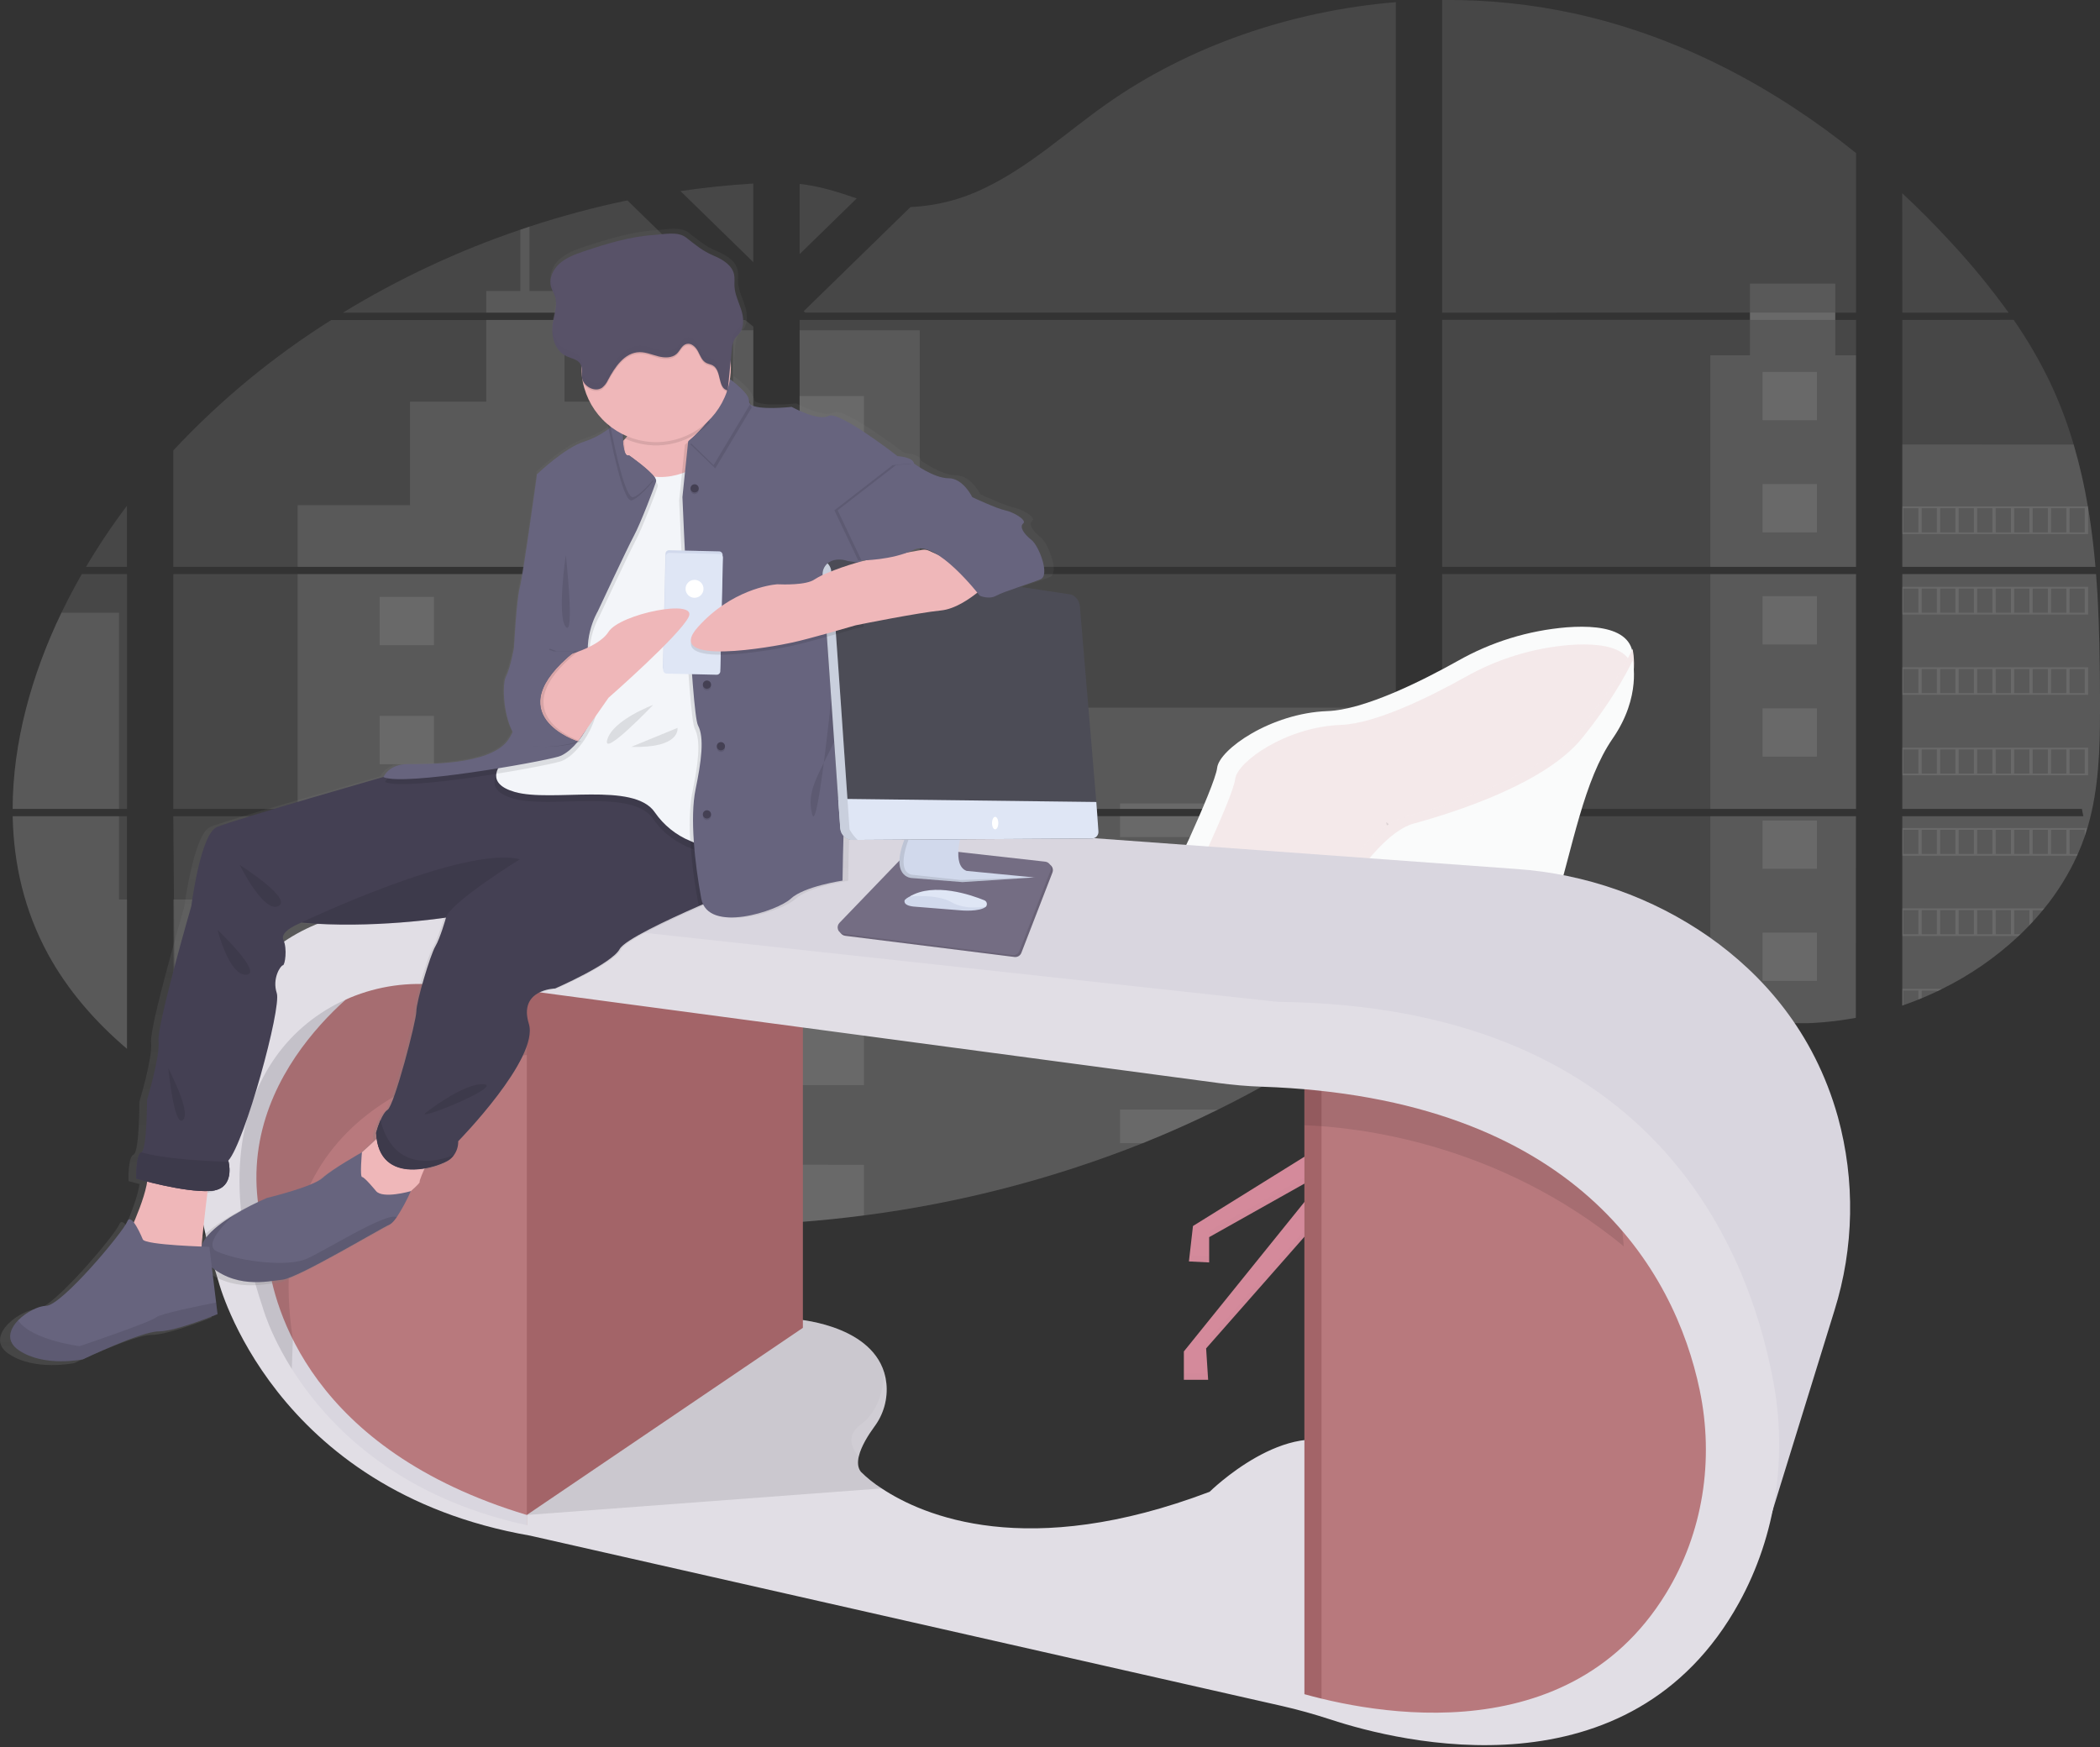 <svg width="500" height="416" viewBox="0 0 500 416" fill="none" xmlns="http://www.w3.org/2000/svg">
<rect x="0" y="0" width="500" height="416" fill="#333333" stroke="none"/>
<g clip-path="url(#clip0)">
<path opacity="0.1" d="M499.061 136.709H452.928V192.632H495.69C495.8 193.209 495.905 193.786 496.031 194.358H452.928V239.448L453.144 239.378C454.362 238.949 455.571 238.494 456.772 238.013L457.545 237.697C458.776 237.191 459.985 236.651 461.172 236.076C461.599 235.88 462.02 235.674 462.437 235.464C469.071 232.198 475.186 227.971 480.586 222.919C480.742 222.784 480.887 222.643 481.028 222.508C481.765 221.795 482.488 221.078 483.19 220.34L483.963 219.517C484.791 218.619 485.589 217.691 486.367 216.752L486.708 216.341C489.834 212.507 492.461 208.292 494.525 203.797C494.591 203.661 494.646 203.521 494.706 203.385C495.333 201.97 495.9 200.535 496.392 199.075C496.603 198.458 496.803 197.84 496.979 197.223C497.039 197.038 497.095 196.857 497.145 196.676C499.704 187.72 500 178.412 500 169.154C500 168.075 500 166.991 500 165.917C500 162.179 499.945 158.391 499.874 154.653C499.874 153.679 499.829 152.711 499.804 151.732C499.744 149.247 499.654 146.765 499.533 144.286C499.503 143.593 499.473 142.906 499.428 142.224C499.428 141.827 499.388 141.431 499.363 141.034C499.262 139.564 499.172 138.139 499.061 136.709Z" fill="#FAFBFB"/>
<path opacity="0.1" d="M452.929 74.454H478.233C474.085 68.689 469.585 63.186 464.761 57.975C460.997 53.871 457.048 49.867 452.914 46.013L452.929 74.454Z" fill="#FAFBFB"/>
<path opacity="0.1" d="M452.928 76.18V134.983H498.916C498.916 134.812 498.886 134.637 498.871 134.481C498.831 134.02 498.791 133.558 498.745 133.091C498.7 132.625 498.64 132.007 498.58 131.46C498.52 130.914 498.459 130.281 498.389 129.699C498.319 129.117 498.259 128.52 498.183 127.933C498.108 127.346 498.038 126.759 497.958 126.177C497.877 125.595 497.802 125.003 497.712 124.421C497.642 123.919 497.576 123.457 497.501 122.97C497.396 122.288 497.285 121.601 497.17 120.923C497.157 120.822 497.138 120.721 497.115 120.622C496.284 115.636 495.155 110.705 493.733 105.855C492.229 100.716 490.321 95.705 488.027 90.867C485.554 85.749 482.683 80.834 479.442 76.165L452.928 76.18Z" fill="#FAFBFB"/>
<path opacity="0.1" d="M343.371 136.709V192.632H441.909V136.709H343.371ZM343.371 194.358V232.227C354.841 228.559 367.958 230.04 379.85 233.05C389.057 235.389 398.029 238.57 407.222 240.858C411.327 241.907 415.495 242.694 419.701 243.216L420.734 243.327C421.236 243.377 421.738 243.427 422.24 243.467L423.745 243.573H423.901H424.573C424.65 243.578 424.727 243.578 424.804 243.573L425.617 243.603H425.642C426.028 243.603 426.42 243.603 426.811 243.633H427.313C427.699 243.633 428.091 243.633 428.482 243.633H429.34H430.032C430.328 243.633 430.619 243.633 430.91 243.603C431.382 243.603 431.854 243.563 432.331 243.527L433.209 243.472L434.292 243.387C435.06 243.327 435.798 243.246 436.576 243.156C436.877 243.121 437.183 243.086 437.484 243.041L437.93 242.985C438.688 242.885 439.436 242.765 440.193 242.639C440.75 242.554 441.307 242.449 441.869 242.348V194.358H343.371ZM416.66 74.434V76.16H343.371V134.983H441.909V76.18H436.967V74.454H441.909V36.449C422.742 21.009 400.337 8.917 375.384 3.332C364.874 1.006 354.134 -0.114 343.371 -0.005V74.454L416.66 74.434ZM191.363 74.102L191.709 74.434H332.347V0.512C307.308 2.594 282.892 11.004 263.207 24.938C253.748 31.627 245.253 39.555 234.641 44.688C229.072 47.452 222.988 49.024 216.777 49.305L191.363 74.102ZM190.394 43.775V60.509L203.982 47.247C198.929 45.501 194.945 44.307 190.374 43.795L190.394 43.775ZM189.942 254.301H190.394V290.98C195.522 290.599 200.63 290.074 205.718 289.405C228.47 286.473 250.764 280.698 272.078 272.214C274.366 271.297 276.638 270.351 278.892 269.374C280.394 268.722 281.888 268.053 283.373 267.367C285.601 266.343 287.812 265.291 290.007 264.211C299.718 259.438 309.085 253.995 318.041 247.923C318.598 247.547 319.16 247.165 319.712 246.779C320.822 246.01 321.925 245.233 323.019 244.451C323.565 244.054 324.112 243.658 324.654 243.256L325.768 242.403C326.892 241.565 328.011 240.722 329.145 239.895C330.194 239.142 331.253 238.389 332.327 237.687V194.333H219.352C219.432 194.077 219.507 193.831 219.592 193.56C219.502 193.821 219.422 194.062 219.347 194.333H190.374V254.291L189.942 254.301ZM190.394 76.17V134.983H332.347V76.18L190.394 76.17ZM190.394 136.699V192.632H332.347V136.709L190.394 136.699ZM162.014 45.496L179.355 62.421V43.7C173.544 44.061 167.764 44.66 162.014 45.496ZM41.261 136.709V192.632H179.355V136.709H41.261ZM74.639 274.823C95.57 282.792 117.455 287.984 139.735 290.268H139.83C144.042 290.713 148.265 291.057 152.5 291.302H152.655C161.532 291.803 170.443 291.919 179.34 291.588V194.358H41.261L41.763 258.746L74.639 274.823ZM3.011 192.632H30.247V136.709H19.474C18.355 138.676 17.271 140.653 16.243 142.66C15.691 143.727 15.154 144.806 14.632 145.897C7.542 160.614 3.036 176.791 3.011 192.632ZM3.011 194.358C3.232 205.719 5.791 216.868 11.405 227.169C16.072 235.725 22.555 243.226 30.227 249.749V194.358H3.011ZM20.462 134.983H30.227V120.431C26.708 125.095 23.454 129.953 20.483 134.983H20.462ZM81.644 74.454H176.098L176.44 74.123L175.938 73.621L149.379 47.714C141.496 49.359 133.711 51.445 126.061 53.961C125.339 54.197 124.616 54.463 123.899 54.689C109.128 59.699 94.957 66.327 81.644 74.454ZM41.261 107.255V134.983H162.37H162.395H179.37V77.78L177.433 76.205H78.864C65.045 84.892 52.406 95.329 41.261 107.255Z" fill="#FAFBFB"/>
<path opacity="0.1" d="M452.928 105.84V134.983H498.916C498.916 134.812 498.886 134.637 498.871 134.481C498.831 134.02 498.791 133.558 498.745 133.091C498.7 132.625 498.64 132.007 498.58 131.46C498.52 130.914 498.459 130.281 498.389 129.699C498.319 129.117 498.259 128.52 498.183 127.933C498.108 127.346 498.038 126.759 497.958 126.177C497.877 125.595 497.802 125.003 497.712 124.421C497.642 123.919 497.576 123.457 497.501 122.97C497.396 122.288 497.285 121.601 497.17 120.923C497.157 120.822 497.138 120.721 497.115 120.622C496.284 115.636 495.155 110.705 493.733 105.855L452.928 105.84Z" fill="#FAFBFB"/>
<path opacity="0.1" d="M499.061 136.709H452.928V192.632H495.69C495.8 193.209 495.905 193.786 496.031 194.358H452.928V239.448L453.144 239.378C454.362 238.949 455.571 238.494 456.772 238.013L457.545 237.697C458.776 237.191 459.985 236.651 461.172 236.076C461.599 235.88 462.02 235.674 462.437 235.464C469.071 232.198 475.186 227.971 480.586 222.919C480.742 222.784 480.887 222.643 481.028 222.508C481.765 221.795 482.488 221.078 483.19 220.34L483.963 219.517C484.791 218.619 485.589 217.691 486.367 216.752L486.708 216.341C489.834 212.507 492.461 208.292 494.525 203.797C494.591 203.661 494.646 203.521 494.706 203.385C495.333 201.97 495.9 200.535 496.392 199.075C496.603 198.458 496.803 197.84 496.979 197.223C497.039 197.038 497.095 196.857 497.145 196.676C499.704 187.72 500 178.412 500 169.154C500 168.075 500 166.991 500 165.917C500 162.179 499.945 158.391 499.874 154.653C499.874 153.679 499.829 152.711 499.804 151.732C499.744 149.247 499.654 146.765 499.533 144.286C499.503 143.593 499.473 142.906 499.428 142.224C499.428 141.827 499.388 141.431 499.363 141.034C499.262 139.564 499.172 138.139 499.061 136.709Z" fill="#FAFBFB"/>
<path opacity="0.1" d="M407.222 84.6V134.983H441.909V84.6H436.967V67.539H416.66V84.6H407.222Z" fill="#FAFBFB"/>
<path opacity="0.1" d="M441.909 136.709H407.222V192.627H441.909V136.709Z" fill="#FAFBFB"/>
<path opacity="0.1" d="M441.909 194.358H407.227V240.858C411.331 241.905 415.497 242.692 419.701 243.216L420.734 243.327C421.236 243.382 421.738 243.427 422.24 243.467L423.745 243.572C423.795 243.572 423.85 243.572 423.901 243.572C424.121 243.572 424.347 243.572 424.573 243.603H424.804C425.075 243.603 425.346 243.603 425.622 243.633C426.008 243.633 426.399 243.633 426.791 243.663H427.293C427.684 243.663 428.07 243.663 428.462 243.663H429.32H430.012L430.895 243.633C431.362 243.633 431.839 243.593 432.31 243.557L433.183 243.502L434.272 243.417C435.035 243.352 435.778 243.276 436.55 243.186L437.459 243.071L437.905 243.016C438.663 242.91 439.41 242.8 440.168 242.669C440.73 242.584 441.282 242.479 441.844 242.378L441.909 194.358Z" fill="#FAFBFB"/>
<path opacity="0.1" d="M218.98 78.648H190.374V134.978H218.98V78.648Z" fill="#FAFBFB"/>
<path opacity="0.1" d="M190.374 136.709V192.632H332.346V168.512H256.724V182.742H218.975V136.709H190.374Z" fill="#FAFBFB"/>
<path opacity="0.1" d="M189.922 254.32H190.374V291.005C195.502 290.617 200.61 290.092 205.698 289.43C228.457 286.486 250.758 280.703 272.078 272.214C278.18 269.765 284.156 267.099 290.007 264.215C299.718 259.441 309.085 253.997 318.041 247.923C320.279 246.404 322.481 244.85 324.649 243.261C326.154 242.152 327.66 241.023 329.165 239.925C330.214 239.172 331.273 238.419 332.346 237.712V194.358H219.357C219.437 194.102 219.512 193.857 219.592 193.591C219.507 193.846 219.422 194.092 219.346 194.358H190.374V254.295L189.922 254.32Z" fill="#FAFBFB"/>
<path opacity="0.1" d="M115.775 74.454H134.411V69.29H126.061V53.961C125.339 54.197 124.616 54.463 123.899 54.689V69.29H115.775V74.454Z" fill="#FAFBFB"/>
<path opacity="0.1" d="M70.866 134.983H162.37H162.34H162.385H179.355V78.648H174.548V120.296H152.57V95.649H134.411V76.18H115.775V95.649H97.62V120.291H70.866V134.983Z" fill="#FAFBFB"/>
<path opacity="0.1" d="M70.866 136.709V192.632H179.355V136.709H70.866ZM74.654 274.823C95.585 282.791 117.47 287.984 139.75 290.268H139.845C144.057 290.712 148.28 291.057 152.515 291.301H152.67C161.547 291.803 170.458 291.918 179.355 291.587V194.358H70.866V214.183H41.261L41.416 258.445" fill="#FAFBFB"/>
<path opacity="0.1" d="M28.335 194.358H3.031C3.252 205.718 5.816 216.868 11.425 227.169C16.092 235.73 22.58 243.226 30.247 249.749V214.183H28.335V194.358Z" fill="#FAFBFB"/>
<path opacity="0.1" d="M3.011 192.632H28.335V145.897H14.632C7.542 160.614 3.036 176.791 3.011 192.632Z" fill="#FAFBFB"/>
<path opacity="0.1" d="M205.698 94.309H190.374V111.971H205.698V94.309Z" fill="#FAFBFB"/>
<path opacity="0.1" d="M205.698 130.919H190.374V134.983H205.698V130.919Z" fill="#FAFBFB"/>
<path opacity="0.1" d="M205.698 136.709H190.374V148.576H205.698V136.709Z" fill="#FAFBFB"/>
<path opacity="0.1" d="M205.698 167.523H190.374V185.186H205.698V167.523Z" fill="#FAFBFB"/>
<path opacity="0.1" d="M205.698 204.133H190.374V221.795H205.698V204.133Z" fill="#FAFBFB"/>
<path opacity="0.1" d="M190.374 254.295H189.922H190.374V258.395H205.698V240.732H190.374V254.295Z" fill="#FAFBFB"/>
<path opacity="0.1" d="M190.374 277.342V290.985C195.502 290.597 200.61 290.072 205.698 289.41V277.367L190.374 277.342Z" fill="#FAFBFB"/>
<path opacity="0.1" d="M332.346 191.332H266.674V192.627H332.346V191.332Z" fill="#FAFBFB"/>
<path opacity="0.1" d="M332.346 194.358H266.674V199.331H332.346V194.358Z" fill="#FAFBFB"/>
<path opacity="0.1" d="M332.346 215.629H266.674V223.627H332.346V215.629Z" fill="#FAFBFB"/>
<path opacity="0.1" d="M266.674 239.924V247.923H318.046C320.277 246.407 322.48 244.852 324.654 243.256C326.16 242.152 327.665 241.023 329.17 239.929L266.674 239.924Z" fill="#FAFBFB"/>
<path opacity="0.1" d="M266.674 264.215V272.214H272.078C278.176 269.772 284.151 267.106 290.002 264.215H266.674Z" fill="#FAFBFB"/>
<path opacity="0.1" d="M139.745 153.629H152.67V142.133H139.745V153.629Z" fill="#FAFBFB"/>
<path opacity="0.1" d="M419.666 100.059H432.591V88.564H419.666V100.059Z" fill="#FAFBFB"/>
<path opacity="0.1" d="M419.666 126.764H432.591V115.268H419.666V126.764Z" fill="#FAFBFB"/>
<path opacity="0.1" d="M419.666 153.463H432.591V141.968H419.666V153.463Z" fill="#FAFBFB"/>
<path opacity="0.1" d="M419.666 180.168H432.591V168.672H419.666V180.168Z" fill="#FAFBFB"/>
<path opacity="0.1" d="M419.666 206.878H432.591V195.382H419.666V206.878Z" fill="#FAFBFB"/>
<path opacity="0.1" d="M419.666 233.577H432.591V222.081H419.666V233.577Z" fill="#FAFBFB"/>
<path opacity="0.1" d="M90.39 153.629H103.316V142.133H90.39V153.629Z" fill="#FAFBFB"/>
<path opacity="0.1" d="M139.745 181.979H152.67V170.484H139.745V181.979Z" fill="#FAFBFB"/>
<path opacity="0.1" d="M90.39 181.979H103.316V170.484H90.39V181.979Z" fill="#FAFBFB"/>
<path opacity="0.1" d="M139.745 210.335H152.67V198.839H139.745V210.335Z" fill="#FAFBFB"/>
<path opacity="0.1" d="M90.39 210.335H103.316V198.839H90.39V210.335Z" fill="#FAFBFB"/>
<path opacity="0.1" d="M139.745 238.69H152.67V227.194H139.745V238.69Z" fill="#FAFBFB"/>
<path opacity="0.1" d="M90.39 238.69H103.316V227.194H90.39V238.69Z" fill="#FAFBFB"/>
<path opacity="0.1" d="M139.745 267.051H152.67V255.555H139.745V267.051Z" fill="#FAFBFB"/>
<path opacity="0.1" d="M90.39 267.051H103.316V255.555H90.39V267.051Z" fill="#FAFBFB"/>
<path opacity="0.1" d="M152.665 291.322V283.91H139.745V290.268L152.665 291.322Z" fill="#FAFBFB"/>
<path opacity="0.1" d="M452.928 120.602V127.18H497.17V120.602H452.928ZM492.764 121.019H496.372V126.769H492.744L492.764 121.019ZM488.359 121.019H491.986V126.769H488.343L488.359 121.019ZM483.963 121.019H487.591V126.769H483.963V121.019ZM479.557 121.019H483.185V126.769H479.557V121.019ZM475.157 121.019H478.81V126.769H475.182L475.157 121.019ZM470.751 121.019H474.379V126.769H470.751V121.019ZM466.346 121.019H469.974V126.769H466.346V121.019ZM461.945 121.019H465.573V126.769H461.945V121.019ZM457.545 121.019H461.172V126.769H457.545V121.019ZM453.144 121.019H456.772V126.769H453.144V121.019Z" fill="#FAFBFB"/>
<path opacity="0.1" d="M452.928 139.75V146.328H497.17V139.75H452.928ZM492.764 140.166H496.372V145.912H492.744L492.764 140.166ZM488.359 140.166H491.986V145.912H488.343L488.359 140.166ZM483.963 140.166H487.591V145.912H483.963V140.166ZM479.557 140.166H483.185V145.912H479.557V140.166ZM475.157 140.166H478.81V145.912H475.182L475.157 140.166ZM470.751 140.166H474.379V145.912H470.751V140.166ZM466.346 140.166H469.974V145.912H466.346V140.166ZM461.945 140.166H465.573V145.912H461.945V140.166ZM457.545 140.166H461.172V145.912H457.545V140.166ZM453.144 140.166H456.772V145.912H453.144V140.166Z" fill="#FAFBFB"/>
<path opacity="0.1" d="M452.928 158.892V165.466H497.17V158.892H452.928ZM492.764 159.304H496.372V165.055H492.744L492.764 159.304ZM488.359 159.304H491.986V165.055H488.343L488.359 159.304ZM483.963 159.304H487.591V165.055H483.963V159.304ZM479.557 159.304H483.185V165.055H479.557V159.304ZM475.157 159.304H478.81V165.055H475.182L475.157 159.304ZM470.751 159.304H474.379V165.055H470.751V159.304ZM466.346 159.304H469.974V165.055H466.346V159.304ZM461.945 159.304H465.573V165.055H461.945V159.304ZM457.545 159.304H461.172V165.055H457.545V159.304ZM453.144 159.304H456.772V165.055H453.144V159.304Z" fill="#FAFBFB"/>
<path opacity="0.1" d="M452.928 178.035V184.609H497.17V178.035H452.928ZM492.764 178.447H496.372V184.197H492.744L492.764 178.447ZM488.359 178.447H491.986V184.197H488.343L488.359 178.447ZM483.963 178.447H487.591V184.197H483.963V178.447ZM479.557 178.447H483.185V184.197H479.557V178.447ZM475.157 178.447H478.81V184.197H475.182L475.157 178.447ZM470.751 178.447H474.379V184.197H470.751V178.447ZM466.346 178.447H469.974V184.197H466.346V178.447ZM461.945 178.447H465.573V184.197H461.945V178.447ZM457.545 178.447H461.172V184.197H457.545V178.447ZM453.144 178.447H456.772V184.197H453.144V178.447Z" fill="#FAFBFB"/>
<path opacity="0.1" d="M452.928 197.178V203.767H494.525C494.586 203.631 494.646 203.491 494.701 203.355H492.764V197.595H496.372V199.025C496.583 198.412 496.783 197.8 496.959 197.178H452.928ZM488.359 197.595H491.986V203.34H488.344L488.359 197.595ZM483.963 197.595H487.591V203.34H483.963V197.595ZM479.557 197.595H483.185V203.34H479.557V197.595ZM475.157 197.595H478.81V203.34H475.182L475.157 197.595ZM470.751 197.595H474.379V203.34H470.751V197.595ZM466.346 197.595H469.974V203.34H466.346V197.595ZM461.945 197.595H465.573V203.34H461.945V197.595ZM457.545 197.595H461.172V203.34H457.545V197.595ZM453.144 197.595H456.772V203.34H453.144V197.595Z" fill="#FAFBFB"/>
<path opacity="0.1" d="M452.928 216.311V222.884H480.581C480.742 222.749 480.882 222.603 481.028 222.473H479.558V216.737H483.185V220.325L483.963 219.497V216.737H486.367C486.482 216.597 486.592 216.456 486.708 216.326L452.928 216.311ZM475.157 216.722H478.81V222.473H475.182L475.157 216.722ZM470.751 216.722H474.379V222.473H470.751V216.722ZM466.346 216.722H469.974V222.473H466.346V216.722ZM461.945 216.722H465.573V222.473H461.945V216.722ZM457.545 216.722H461.172V222.473H457.545V216.722ZM453.144 216.722H456.772V222.473H453.144V216.722Z" fill="#FAFBFB"/>
<path opacity="0.1" d="M452.928 235.469V239.448C453.002 239.428 453.074 239.403 453.144 239.373V235.86H456.772V237.998L457.545 237.682V235.88H461.172V236.081C461.599 235.885 462.02 235.679 462.437 235.474L452.928 235.469Z" fill="#FAFBFB"/>
<path opacity="0.1" d="M162.355 134.993H162.38H162.355ZM189.922 254.321H190.374H189.922ZM219.346 194.358C219.427 194.102 219.502 193.856 219.587 193.585C219.502 193.846 219.422 194.102 219.346 194.358ZM162.355 134.993H162.38H162.355ZM416.66 74.454V76.18H436.967V74.454H416.66ZM189.922 254.321H190.374H189.922ZM219.346 194.358C219.427 194.102 219.502 193.856 219.587 193.585C219.502 193.846 219.422 194.102 219.346 194.358ZM162.355 134.993H162.38H162.355ZM189.922 254.321H190.374H189.922ZM219.346 194.358C219.427 194.102 219.502 193.856 219.587 193.585C219.502 193.846 219.422 194.102 219.346 194.358Z" fill="#FAFBFB"/>
<path d="M335.347 268.576L326.676 268.099L326.089 243.196L325.954 237.265L335.101 235.579L335.161 243.226L335.347 268.576Z" fill="#D48A9B"/>
<path d="M328.598 264.241L284.04 291.944L283.077 300.374L287.894 300.615V294.593L317.037 278.215L281.873 321.81V328.554H287.653L287.172 321.087L327.876 274.843L332.934 275.325L375.81 323.977L376.774 332.171L382.554 332.412L381.591 323.977L347.631 281.587L370.271 297.243L370.752 303.987L375.329 304.227L374.847 296.038L331.729 262.796L328.598 264.241Z" fill="#D48A9B"/>
<path d="M272.62 216.858C276.828 211.623 280.355 205.875 283.117 199.752C286.183 192.968 289.545 185.136 289.801 182.817C290.303 178.482 302.566 169.811 316.054 169.33C324.85 169.014 338.553 162.149 347.033 157.407C355.01 152.872 363.88 150.132 373.025 149.379C382.945 148.631 392.273 150.578 387.577 162.089L324.504 238.469C324.504 238.469 270.713 247.948 267.396 232.709C267.211 231.941 266.954 231.192 266.629 230.471C266.001 229.031 265.836 225.273 272.62 216.858Z" fill="#FAFBFB"/>
<path opacity="0.2" d="M277.357 218.373C281.592 213.081 285.154 207.283 287.959 201.112C290.819 194.77 293.855 187.66 294.096 185.507C294.558 181.367 306.309 173.083 319.215 172.621C327.63 172.32 340.741 165.767 348.85 161.236C356.488 156.91 364.978 154.3 373.728 153.589C383.216 152.876 392.143 154.738 387.667 165.732L337.635 238.991C337.635 238.991 275.917 247.747 272.65 233.261C272.456 232.492 272.199 231.74 271.882 231.013C271.31 229.578 271.23 226.061 277.357 218.373Z" fill="#DDA2A6"/>
<path opacity="0.1" d="M335.161 243.226C332.261 243.226 329.205 243.226 326.089 243.196L325.954 237.265L335.101 235.584L335.161 243.226Z" fill="black"/>
<g opacity="0.1">
<path opacity="0.1" d="M370.271 295.797L347.631 280.142L350.225 283.378L370.271 297.242L370.752 303.986L375.329 304.227L375.243 302.777L370.752 302.541L370.271 295.797Z" fill="black"/>
<path opacity="0.1" d="M287.894 293.148V294.593L314.905 279.414L317.037 276.77L287.894 293.148Z" fill="black"/>
<path opacity="0.1" d="M281.873 327.108V328.553H287.653L287.558 327.108H281.873Z" fill="black"/>
<path opacity="0.1" d="M287.894 299.169L283.238 298.939L283.077 300.374L287.894 300.614V299.169Z" fill="black"/>
<path opacity="0.1" d="M376.774 330.726L375.81 322.532L332.933 273.88L327.875 273.398L287.171 319.642L287.257 320.992L327.875 274.843L332.933 275.325L375.81 323.977L376.774 332.171L382.554 332.412L382.388 330.957L376.774 330.726Z" fill="black"/>
</g>
<path opacity="0.1" d="M330.043 195.768C330.043 195.768 341.323 204.017 336.386 204.113C331.448 204.208 330.043 195.768 330.043 195.768Z" fill="black"/>
<path d="M282.716 240.898C282.716 240.898 301.382 239.453 308.367 225.965C308.367 225.965 322.577 197.78 334.143 194.649C345.709 191.518 367.14 184.533 376.051 173.695C384.963 162.857 388.701 154.547 388.701 154.547C388.701 154.547 390.999 163.318 383.759 173.66C376.518 184.001 373.884 199.928 368.826 216.813C363.768 233.698 361.841 240.396 352.689 241.4C345.789 242.127 309.31 241.761 291.868 241.4C286.163 241.244 282.716 240.898 282.716 240.898Z" fill="#FAFBFB"/>
<path opacity="0.2" d="M282.716 240.898C282.716 240.898 301.382 239.453 308.367 225.965C308.367 225.965 322.577 197.78 334.143 194.649C345.709 191.518 367.14 184.533 376.051 173.695C384.963 162.857 388.701 154.547 388.701 154.547C388.701 154.547 390.999 163.318 383.759 173.66C376.518 184.001 373.884 199.928 368.826 216.813C363.768 233.698 361.841 240.396 352.689 241.4C345.789 242.127 309.31 241.761 291.868 241.4C286.163 241.244 282.716 240.898 282.716 240.898Z" fill="#DDA2A6"/>
<path d="M287.412 240.898C287.412 240.898 305.256 239.498 311.929 226.437C311.929 226.437 325.517 199.15 336.566 196.119C347.615 193.089 368.108 186.32 376.628 175.828C385.148 165.335 388.716 157.287 388.716 157.287C388.716 157.287 390.899 165.817 383.994 175.828C377.09 185.838 374.556 201.248 369.719 217.575C364.882 233.903 363.045 240.431 354.294 241.365C347.701 242.067 312.832 241.711 296.158 241.365C290.709 241.259 287.412 240.898 287.412 240.898Z" fill="#FAFBFB"/>
<path opacity="0.1" d="M272.961 233.873C272.961 233.873 282.716 237.606 288.255 235.559C293.795 233.512 307.524 227.491 307.524 227.491C307.524 227.491 284.402 228.956 272.961 233.873Z" fill="black"/>
<path d="M338.182 409.169C338.182 409.169 310.143 407.664 303.309 403.649C296.475 399.635 286.8 399.635 286.75 399.635L175.105 375.299L128.691 364.26L120.411 363.171L147.758 331.88L148.591 331.519L188.904 314.082C188.904 314.082 206.968 315.086 210.535 326.857C210.78 327.687 210.947 328.537 211.037 329.396C211.412 333.068 210.394 336.746 208.187 339.703C206.762 341.65 205.011 344.415 204.459 346.848C204.148 348.223 204.218 349.493 204.961 350.461C206.466 351.955 208.128 353.283 209.918 354.42C219.748 360.943 244.596 371.691 288.005 355.228C288.005 355.228 306.57 336.913 320.62 344.691C334.67 352.468 338.182 409.169 338.182 409.169Z" fill="#E1DEE5"/>
<path opacity="0.1" d="M204.479 346.848C204.168 348.223 204.238 349.492 204.981 350.461C206.486 351.955 208.148 353.282 209.938 354.42L125.429 360.747L148.591 331.519L188.904 314.082C188.904 314.082 206.968 315.086 210.535 326.857C210.779 327.687 210.947 328.537 211.037 329.396C211.411 333.068 210.394 336.745 208.187 339.703C206.782 341.65 205.031 344.414 204.479 346.848Z" fill="black"/>
<path d="M121.917 231.791L191.162 233.296V316.184L125.429 360.747L109.623 346.196L112.885 298.025L109.623 253.116L121.917 231.791Z" fill="#A36468"/>
<path d="M82.527 218.243L163.373 193.33C164.826 192.885 166.349 192.715 167.864 192.828L360.998 206.923C377.517 208.056 393.416 213.664 406.991 223.145C419.49 231.961 431.869 245.494 437.599 265.987C441.744 281.108 441.457 297.102 436.771 312.065L419.711 367.26C419.711 367.26 432.506 247.336 304.804 241.315L82.527 218.243Z" fill="#D9D6DF"/>
<path d="M125.429 230.035V363.171C125.429 363.171 103.275 360.055 99.337 355.73C96.105 352.182 77.384 342.182 69.26 331.88C67.479 329.622 66.204 327.364 65.718 325.121C62.998 312.737 51.919 283.474 51.919 283.474L54.929 254.872L67.474 236.307L91.81 225.268H110.627L125.429 230.035Z" fill="#B8797D"/>
<path d="M90.305 231.791C90.305 231.791 54.297 254.371 62.175 290.704C62.817 293.665 63.374 296.64 63.741 299.651C65.181 311.403 73.821 345.172 125.429 360.747V364.26L103.537 358.153L88.674 349.959L77.329 339.783L63.46 322.863L57.022 309.064L54.663 290.89L53.304 270.142L56.62 252.344L64.443 240.763L73.977 233.351L90.305 231.791Z" fill="#D9D6DF"/>
<path opacity="0.1" d="M125.429 230.035V251.214C109.723 252.921 61.096 262.755 69.732 318.954L69.255 331.86C67.474 329.602 66.199 327.344 65.713 325.101C62.993 312.717 51.914 283.454 51.914 283.454L54.925 254.852L67.469 236.287L91.805 225.248H110.622L125.429 230.035Z" fill="black"/>
<path opacity="0.1" d="M208.207 339.703C206.782 341.65 205.031 344.415 204.479 346.848C202.291 344.339 201.819 341.454 204.981 339.171C208.94 336.291 210.259 331.293 210.555 326.857C210.8 327.687 210.967 328.536 211.057 329.396C211.432 333.068 210.414 336.746 208.207 339.703Z" fill="white"/>
<path d="M410.94 353.221L401.406 385.585L379.83 406.66L352.734 412.18L310.584 404.653V254.873C310.584 254.873 317.86 250.106 318.613 250.106C319.366 250.106 339.687 253.367 339.687 253.367L385.7 286.369L387.607 287.739L408.18 318.347L410.94 353.221Z" fill="#B8797D"/>
<path d="M310.584 248.6V404.653L314.649 405.38V248.6H310.584Z" fill="#A36468"/>
<path opacity="0.1" d="M386.604 296.771C356.497 272.033 323.029 268.395 310.584 267.944V254.898C310.584 254.898 317.86 250.131 318.613 250.131C319.366 250.131 339.688 253.392 339.688 253.392L385.7 286.394L386.604 296.771Z" fill="black"/>
<path d="M304.227 238.565L115.644 217.992L94.449 216.868C87.844 216.486 81.239 217.614 75.135 220.166C69.031 222.717 63.588 226.626 59.22 231.595C48.181 244.29 39.836 266.684 52.024 305.135C52.024 305.135 64.734 354.977 126.287 365.685L305.14 406.213C309.104 407.111 313.018 408.22 316.882 409.48C333.119 414.814 388.134 428.633 414.051 381.656C422.932 365.549 425.592 346.768 422.169 328.689C415.932 295.622 392.384 239.508 304.227 238.565ZM396.619 379.509C372.433 418.908 322.597 407.182 307.614 402.555C303.946 401.421 300.233 400.433 296.475 399.63L131.26 364.285C74.338 354.937 62.581 311.418 62.581 311.418C52.972 282.816 57.172 264.361 64.94 252.68C73.074 240.451 87.234 233.612 101.906 234.355L121.435 235.358L290.112 257.893C293.524 258.35 296.961 258.651 300.403 258.766C375.414 261.31 398.752 302.556 404.683 330.982C408.165 347.596 405.516 365.027 396.619 379.509Z" fill="#E1DEE5"/>
<path d="M2.123 322.416C8.3 326.551 17.678 324.584 17.678 324.584C17.678 324.584 31.823 317.885 36.003 317.885C40.182 317.885 50.348 313.746 50.348 313.746L50.002 310.956L48.968 302.551C55.406 307.569 62.562 305.838 66.084 305.471C69.868 305.08 90.084 293.063 92.031 292.27C92.558 292.059 93.175 291.372 93.802 290.483C95.105 288.492 96.249 286.402 97.224 284.231C98.489 283.117 99.412 282.224 99.347 282.028C99.282 281.833 99.849 280.368 100.586 278.717C103.456 278.215 105.93 277.151 106.718 276.509C107.365 275.991 107.884 275.33 108.232 274.578C108.58 273.825 108.749 273.002 108.725 272.174C108.725 272.174 128.45 252.278 125.856 244.004C123.262 235.73 132.233 235.529 132.233 235.529C132.233 235.529 145.977 229.618 147.889 226.075C149.068 223.893 159.379 219.101 167.137 215.739L168.09 215.327C171.101 221.926 186.395 216.833 189.406 214.058C192.592 211.102 201.95 209.722 201.95 209.722C201.95 209.722 202.352 171.086 205.337 166.178C206.757 163.845 207.098 156.218 207.063 148.852C207.063 148.591 207.063 148.35 207.063 148.069C211.248 147.251 221.203 145.36 225.825 144.903C228.755 144.612 231.811 142.786 234.154 141.009L234.43 141.355C235.235 141.686 236.105 141.828 236.974 141.772C237.743 141.858 238.521 141.713 239.207 141.355C241.003 140.352 247.577 138.4 249.965 137.416C252.354 136.433 249.569 129.338 247.777 127.958C245.986 126.578 244.767 124.807 245.77 124.019C246.774 123.231 243.382 121.259 241.39 120.863C239.398 120.466 233.422 117.712 233.422 117.712C233.422 117.712 231.229 113.196 227.646 113.196C224.063 113.196 219.276 109.648 219.276 109.648C219.081 108.073 215.292 107.877 215.292 107.877C215.292 107.877 200.952 96.838 198.558 98.223C196.165 99.608 189.596 96.055 189.596 96.055C189.596 96.055 181.533 96.958 179.636 95.473C179.619 94.985 179.443 94.517 179.134 94.138C178.708 92.804 176.625 90.977 174.618 89.457C174.772 88.514 174.849 87.561 174.849 86.607C174.849 86.195 174.849 85.784 174.804 85.377C174.804 85.307 174.804 85.242 174.804 85.171L175.09 82.397C175.11 81.484 175.347 80.59 175.782 79.787C176.119 79.286 176.615 78.859 176.992 78.362C177.079 78.245 177.16 78.123 177.233 77.996L177.293 77.891C177.348 77.795 177.398 77.696 177.443 77.595L177.488 77.494C177.599 77.222 177.685 76.94 177.744 76.651V76.586C177.769 76.456 177.79 76.325 177.805 76.19C177.802 76.171 177.802 76.153 177.805 76.135C177.887 74.988 177.733 73.837 177.353 72.753C176.756 70.891 175.823 69.095 175.722 67.153C175.672 66.189 175.833 65.206 175.622 64.263C175.12 62.11 172.927 60.75 170.795 59.847C167.849 58.612 166.364 57.263 164.001 55.426C161.994 53.871 158.672 54.654 156.143 54.814C150.362 55.185 144.657 56.926 139.218 58.723C137.106 59.425 134.953 60.228 133.307 61.658C132.199 62.601 131.438 63.886 131.144 65.311C131.087 65.642 131.066 65.979 131.079 66.315C131.079 66.345 131.079 66.375 131.079 66.4C131.079 66.531 131.079 66.656 131.124 66.781C131.122 66.823 131.122 66.865 131.124 66.907C131.149 67.06 131.186 67.211 131.235 67.359C131.466 68.086 131.892 68.743 132.138 69.466C132.194 69.63 132.239 69.798 132.273 69.968C132.273 69.968 132.273 70.003 132.273 70.018C132.309 70.178 132.334 70.334 132.354 70.52C132.574 72.311 131.912 74.183 131.621 76.009C131.581 76.265 131.551 76.511 131.531 76.792C131.444 77.849 131.537 78.912 131.807 79.938C131.805 79.95 131.805 79.962 131.807 79.973C131.837 80.099 131.882 80.224 131.922 80.344C131.936 80.399 131.953 80.453 131.972 80.505C132.007 80.61 132.053 80.716 132.093 80.816L132.178 81.027C132.218 81.117 132.263 81.207 132.309 81.298C132.354 81.388 132.384 81.448 132.424 81.519C132.465 81.601 132.51 81.681 132.559 81.76C132.605 81.84 132.655 81.915 132.705 81.99C132.755 82.066 132.8 82.136 132.855 82.206C132.911 82.276 132.971 82.362 133.031 82.437L133.187 82.627L133.397 82.848L133.563 83.014L133.809 83.225C133.869 83.27 133.919 83.32 133.979 83.36C134.04 83.4 134.185 83.506 134.291 83.571L134.436 83.671C134.597 83.767 134.767 83.852 134.938 83.932C136.082 84.434 137.527 84.64 138.214 85.648C138.378 85.884 138.493 86.15 138.551 86.431C138.551 86.496 138.551 86.567 138.551 86.632V86.807C138.551 87.389 138.591 87.966 138.651 88.533C138.647 88.846 138.665 89.157 138.706 89.467C138.74 89.7 138.804 89.928 138.897 90.144C139.7 94.109 141.822 97.686 144.918 100.29C144.978 100.596 145.049 100.952 145.124 101.354C143.371 102.669 141.413 103.687 139.328 104.364C134.546 105.764 127.788 112.222 127.788 112.222C127.788 112.222 124.426 136.453 123.618 139.409C122.81 142.364 122.213 153.794 122.213 153.794C122.213 153.794 121.415 158.521 120.206 160.885C119.358 162.55 119.513 169.711 121.872 174.061C121.487 174.917 120.995 175.719 120.406 176.45C115.624 181.969 101.279 181.769 96.497 181.769C92.096 181.769 90.736 184.438 90.551 184.859C81.795 187.368 53.444 195.437 50.082 196.902C46.098 198.643 43.906 215.849 43.906 215.849C43.906 215.849 35.581 244.41 35.977 248.154C36.374 251.897 33.188 262.324 33.188 262.324C33.188 262.324 33.188 274.11 31.838 274.908C31.826 274.919 31.813 274.928 31.798 274.933C30.403 275.525 30.599 281.241 30.599 281.241C30.599 281.241 31.627 281.537 33.228 281.943C32.801 284.828 31.221 288.868 30.001 291.738C29.379 290.95 28.772 290.624 28.411 291.537C27.407 294.046 12.474 311.779 8.686 311.779C6.885 311.779 3.904 313.254 1.942 315.246C-0.206 317.439 -1.119 320.254 2.123 322.416ZM70.64 219.768C87.575 221.344 105.704 218.569 105.704 218.569C105.704 218.569 104.309 223.511 103.115 225.483C101.921 227.455 98.529 238.685 98.529 241.038C98.529 243.392 93.15 263.694 91.559 264.677C90.892 265.094 90.295 266.127 89.823 267.186C89.404 268.165 89.052 269.17 88.769 270.197C88.793 270.708 88.838 271.195 88.905 271.657C87.716 272.746 86.456 273.89 85.337 274.903C85.337 274.903 78.212 278.867 75.803 281.035C73.395 283.203 62.255 285.862 62.255 285.862C59.494 287.05 56.812 288.416 54.227 289.952C50.77 292.034 47.313 294.683 46.409 297.298C46.801 292.892 47.438 287.588 47.865 284.216L48.497 284.191C54.082 283.845 53.249 278.516 52.953 277.196C52.913 277.006 52.882 276.9 52.882 276.9C56.867 272.565 65.828 240.271 64.634 236.708C63.44 233.145 65.638 230.009 66.104 230.009C66.571 230.009 67.223 226.07 66.23 223.903C65.236 221.735 70.64 219.768 70.64 219.768ZM207.575 132.85L206.516 133.111V132.885C206.516 132.885 206.903 132.885 207.575 132.85ZM149.69 103.12C149.529 103.321 149.369 103.511 149.188 103.697L148.983 103.908C148.983 103.542 148.983 103.17 148.983 102.814C149.223 102.909 149.454 103.025 149.69 103.12ZM129.734 141.345L129.805 142.454C129.805 142.454 129.699 143.132 129.499 144.291L129.734 141.345ZM221.284 130.336L217.806 130.934C218.308 130.748 218.785 130.547 219.256 130.321C219.606 130.158 219.981 130.056 220.365 130.02C220.805 130.067 221.239 130.16 221.66 130.296C221.534 130.3 221.408 130.313 221.284 130.336Z" fill="url(#paint0_linear)"/>
<path d="M103.722 272.58C103.722 272.58 99.708 280.864 99.914 281.451C100.119 282.039 91.308 289.068 91.308 289.068L81.729 282.229L82.733 277.533C82.733 277.533 93.486 267.843 94.274 266.724C95.061 265.605 103.722 272.58 103.722 272.58Z" fill="#EFB7B9"/>
<path d="M49.079 300.609C55.727 307.062 63.545 305.125 67.263 304.719C70.981 304.313 90.817 292.4 92.723 291.618C93.225 291.407 93.852 290.724 94.464 289.841C95.744 287.863 96.866 285.788 97.821 283.634C97.691 283.67 91.188 285.531 89.547 283.634C89.547 283.634 86.807 280.278 86.22 280.278C85.633 280.278 86.175 274.387 86.175 274.387C86.175 274.387 79.18 278.321 76.837 280.473C74.494 282.626 63.54 285.26 63.54 285.26C60.831 286.439 58.203 287.795 55.672 289.32C50.494 292.481 45.275 296.942 49.079 300.609Z" fill="#67647E"/>
<path opacity="0.1" d="M49.079 300.609C55.727 307.062 63.545 305.125 67.263 304.719C70.981 304.313 90.817 292.4 92.723 291.618C93.225 291.407 93.852 290.725 94.465 289.841C92.151 288.462 77.038 298.071 72.808 299.832C68.578 301.593 57.875 300.609 51.798 298.071C48.788 296.801 51.839 292.902 55.662 289.32C50.494 292.481 45.275 296.942 49.079 300.609Z" fill="black"/>
<path d="M49.862 280.277C49.862 280.277 47.077 301.197 47.784 303.936C48.492 306.676 30.307 294.553 30.307 294.553C30.307 294.553 36.67 281.441 34.823 278.431C32.977 275.42 49.862 280.277 49.862 280.277Z" fill="#EFB7B9"/>
<path d="M32.46 280.669C32.46 280.669 43.8 283.991 50.052 283.599C55.532 283.258 54.714 277.969 54.428 276.66C54.387 276.474 54.357 276.369 54.357 276.369C58.266 272.063 67.067 240 65.898 236.482C64.729 232.965 66.852 229.859 67.353 229.859C67.855 229.859 68.452 225.945 67.474 223.797C66.495 221.65 71.779 219.693 71.779 219.693C88.398 221.253 106.191 218.499 106.191 218.499C106.191 218.499 104.821 223.406 103.647 225.363C102.473 227.32 99.131 238.459 99.131 240.808C99.131 243.156 93.852 263.292 92.287 264.271C91.634 264.682 91.047 265.706 90.586 266.78C90.173 267.759 89.828 268.765 89.552 269.79C90.139 282.892 104.997 277.819 107.149 276.047C107.456 275.793 107.735 275.507 107.982 275.194C108.737 274.205 109.132 272.987 109.101 271.742C109.101 271.742 128.46 251.997 125.916 243.783C123.372 235.569 132.173 235.378 132.173 235.378C132.173 235.378 145.666 229.513 147.542 225.99C148.701 223.828 158.817 219.076 166.434 215.734C171.206 213.642 174.994 212.111 174.994 212.111L171.823 200.741L169.314 191.774L164.608 190.008L149.554 184.348L122.549 180.559L120.075 180.881L93.837 184.278C93.837 184.278 55.532 195.236 51.618 196.952C47.704 198.669 45.556 215.754 45.556 215.754C45.556 215.754 37.347 244.104 37.748 247.838C38.15 251.571 35.009 261.887 35.009 261.887C35.009 261.887 35.009 273.584 33.679 274.377C33.666 274.38 33.652 274.38 33.639 274.377C32.264 275.019 32.46 280.669 32.46 280.669Z" fill="#444053"/>
<path opacity="0.1" d="M71.759 219.668C88.378 221.228 106.171 218.474 106.171 218.474C107.345 214.775 123.778 204.609 123.778 204.609C110.295 201.288 71.759 219.668 71.759 219.668Z" fill="black"/>
<path d="M89.552 269.72C90.139 282.822 104.997 277.749 107.149 275.977C107.456 275.723 107.735 275.437 107.982 275.124C102.789 277.036 93.581 278.516 90.586 266.729C90.174 267.702 89.829 268.701 89.552 269.72Z" fill="#444053"/>
<path d="M32.46 280.669C32.46 280.669 43.8 283.991 50.052 283.599C55.532 283.258 54.714 277.969 54.428 276.66C48.687 276.479 38.802 275.942 33.669 274.387C33.656 274.391 33.642 274.391 33.629 274.387C32.264 275.019 32.46 280.669 32.46 280.669Z" fill="#444053"/>
<path opacity="0.1" d="M89.552 269.72C90.139 282.822 104.997 277.749 107.149 275.977C107.456 275.723 107.735 275.437 107.982 275.124C102.789 277.036 93.581 278.516 90.586 266.729C90.174 267.702 89.829 268.701 89.552 269.72Z" fill="black"/>
<path opacity="0.1" d="M32.46 280.669C32.46 280.669 43.8 283.991 50.052 283.599C55.532 283.258 54.714 277.969 54.428 276.66C48.687 276.479 38.802 275.942 33.669 274.387C33.656 274.391 33.642 274.391 33.629 274.387C32.264 275.019 32.46 280.669 32.46 280.669Z" fill="black"/>
<path d="M4.496 321.533C10.557 325.638 19.75 323.681 19.75 323.681C19.75 323.681 33.629 317.037 37.739 317.037C41.848 317.037 51.798 312.928 51.798 312.928L51.462 310.163L49.846 296.896C49.846 296.896 34.617 296.505 34.005 295.135C34.005 295.135 31.271 288.401 30.292 290.89C29.314 293.379 14.652 310.961 10.934 310.961C9.162 310.961 6.237 312.426 4.315 314.403C2.223 316.596 1.325 319.386 4.496 321.533Z" fill="#67647E"/>
<path opacity="0.1" d="M57.092 205.979C57.092 205.979 69.802 214.008 66.285 215.754C62.767 217.5 57.092 205.979 57.092 205.979Z" fill="black"/>
<path opacity="0.1" d="M51.798 221.424C51.798 221.424 62.747 231.821 58.643 232.097C54.538 232.373 51.798 221.424 51.798 221.424Z" fill="black"/>
<path opacity="0.1" d="M40.082 254.446C40.082 254.446 45.642 264.898 43.549 266.709C41.457 268.521 40.082 254.446 40.082 254.446Z" fill="black"/>
<path opacity="0.1" d="M101.284 265.029C99.327 266.98 119.849 258.576 115.163 258.184C110.476 257.793 101.284 265.029 101.284 265.029Z" fill="black"/>
<path d="M142.339 118.384L142.996 118.289C145.425 117.918 154.241 116.533 162.149 114.817C164.076 114.395 165.942 113.959 167.669 113.507C173.725 111.921 177.789 110.21 175.195 108.805C171.763 106.944 169.957 103.562 169.003 100.651C168.913 100.365 168.828 100.089 168.747 99.813C168.326 98.34 168.062 96.826 167.96 95.297C167.96 95.297 145.881 87.475 150.167 95.297C152.279 99.136 150.859 102.267 148.867 104.46C147.497 105.91 145.886 107.11 144.105 108.007L142.339 118.384Z" fill="#EFB7B9"/>
<path opacity="0.1" d="M165.998 112.323C165.998 112.323 158.095 117.993 150.021 113.301C141.947 108.61 131.39 154.753 131.39 154.753L120.441 181.733C120.441 181.733 113.351 187.599 122.177 190.143C131.004 192.687 150.583 187.599 155.556 195.031C160.528 202.462 169.942 203.631 170.905 203.631C171.868 203.631 175.592 175.667 175.592 175.667L176.56 135.194L165.998 112.323Z" fill="black"/>
<path d="M122.549 188.578C131.375 191.117 150.96 186.034 155.932 193.465C158.027 196.493 160.953 198.85 164.357 200.254C166.554 201.241 168.899 201.861 171.297 202.09C171.422 202.09 171.608 201.589 171.823 200.69C173.198 195.03 175.983 174.126 175.983 174.126L176.947 133.653L167.659 113.507L166.389 110.757C165.145 111.587 163.795 112.247 162.375 112.719C159.319 113.753 154.898 114.335 150.423 111.716C148.054 110.341 145.47 113.341 143.006 118.269C137.065 130.131 131.792 153.167 131.792 153.167L120.833 180.183C120.572 180.407 120.325 180.644 120.09 180.895C118.535 182.521 115.619 186.581 122.549 188.578Z" fill="#F3F5F9"/>
<path opacity="0.1" d="M164.618 189.938C164.185 193.352 164.098 196.802 164.357 200.234C164.673 205.117 165.286 209.977 166.193 214.786C166.25 215.088 166.33 215.385 166.434 215.674C171.206 213.581 174.994 212.051 174.994 212.051L171.823 200.681C173.198 195.021 175.983 174.117 175.983 174.117L176.946 133.643L167.658 113.507C173.715 111.921 177.779 110.21 175.185 108.805C171.422 106.763 169.61 102.889 168.737 99.814C167.146 102.031 165.284 104.041 163.193 105.795L163.072 105.895L162.37 112.719L162.154 114.817L161.702 119.167C161.702 119.167 163.855 170.589 165.416 173.524C166.976 176.46 166.198 182.125 164.833 188.773C164.748 189.15 164.698 189.536 164.618 189.938Z" fill="black"/>
<path d="M165.606 187.991C164.241 194.639 165.411 205.588 166.976 213.993C168.542 222.398 185.161 216.928 188.292 213.993C191.423 211.057 200.605 209.693 200.605 209.693C200.605 209.693 200.997 171.372 203.932 166.485C205.322 164.166 205.658 156.6 205.623 149.289C205.598 142.725 205.272 136.368 205.151 134.235C205.121 133.734 205.106 133.458 205.106 133.458C205.106 133.458 217.811 111.951 217.615 110.376C217.42 108.8 213.707 108.62 213.707 108.62C213.707 108.62 199.657 97.671 197.283 99.036C194.91 100.4 188.482 96.888 188.482 96.888C188.482 96.888 180.308 97.816 178.617 96.236C178.514 96.148 178.434 96.037 178.381 95.913C178.329 95.788 178.307 95.653 178.316 95.518C178.507 93.009 169.987 87.67 169.721 87.49C176.906 93.953 165.29 103.913 163.971 105.007L163.85 105.107L162.48 118.379C162.48 118.379 164.633 169.801 166.193 172.737C167.754 175.672 166.976 181.342 165.606 187.991Z" fill="#67647E"/>
<path d="M166.364 133.111C166.904 133.111 167.342 132.673 167.342 132.133C167.342 131.593 166.904 131.154 166.364 131.154C165.824 131.154 165.385 131.593 165.385 132.133C165.385 132.673 165.824 133.111 166.364 133.111Z" fill="#444053"/>
<path opacity="0.1" d="M164.362 105.795L170.303 111.54L179.009 96.988C178.906 96.901 178.825 96.79 178.773 96.665C178.72 96.541 178.698 96.406 178.708 96.271C178.898 93.762 170.373 88.423 170.112 88.243C177.298 94.74 165.702 104.701 164.362 105.795Z" fill="black"/>
<path opacity="0.1" d="M168.321 164.392C168.861 164.392 169.299 163.954 169.299 163.414C169.299 162.873 168.861 162.435 168.321 162.435C167.78 162.435 167.342 162.873 167.342 163.414C167.342 163.954 167.78 164.392 168.321 164.392Z" fill="black"/>
<path d="M168.321 164.001C168.861 164.001 169.299 163.563 169.299 163.022C169.299 162.482 168.861 162.044 168.321 162.044C167.78 162.044 167.342 162.482 167.342 163.022C167.342 163.563 167.78 164.001 168.321 164.001Z" fill="#444053"/>
<path d="M163.97 105.012L169.911 110.757L178.617 96.206C178.514 96.118 178.434 96.007 178.381 95.883C178.329 95.758 178.307 95.623 178.316 95.488C178.507 92.979 169.987 87.64 169.721 87.46C176.906 93.958 165.29 103.913 163.97 105.012Z" fill="#67647E"/>
<path d="M158.663 159.763L170.562 160.036C171.033 160.046 171.424 159.673 171.435 159.202L172.053 132.163C172.064 131.692 171.691 131.302 171.22 131.291L159.321 131.019C158.85 131.008 158.459 131.381 158.448 131.852L157.83 158.891C157.819 159.362 158.192 159.753 158.663 159.763Z" fill="#D1D9EC"/>
<path d="M158.733 160.399L170.632 160.671C171.103 160.682 171.493 160.309 171.504 159.838L172.122 132.799C172.133 132.328 171.76 131.938 171.289 131.927L159.39 131.655C158.919 131.644 158.529 132.017 158.518 132.488L157.9 159.527C157.889 159.998 158.262 160.388 158.733 160.399Z" fill="#DFE6F5"/>
<path d="M165.365 142.349C166.546 142.349 167.503 141.392 167.503 140.211C167.503 139.031 166.546 138.074 165.365 138.074C164.185 138.074 163.228 139.031 163.228 140.211C163.228 141.392 164.185 142.349 165.365 142.349Z" fill="white"/>
<path opacity="0.1" d="M91.7 186.229C96.587 188.382 128.656 182.717 133.347 181.342C138.039 179.967 144.888 169.415 141.561 161.773C138.234 154.131 142.73 146.72 142.73 146.72C142.73 146.72 149.755 131.666 151.336 128.731C152.916 125.795 156.163 117.26 156.615 115.83C156.633 115.67 156.618 115.507 156.57 115.352C156.523 115.198 156.444 115.055 156.339 114.932C155.064 113.01 150.147 109.588 150.147 109.588C148.767 110.09 148.596 106.131 148.641 103.226C148.671 101.6 148.767 100.305 148.767 100.305C148.767 100.305 148.119 100.963 147.061 101.861C146.674 102.187 146.233 102.548 145.741 102.919C143.908 104.388 141.833 105.528 139.609 106.286C134.918 107.676 128.269 114.084 128.269 114.084L130.226 144.11C130.226 144.11 125.71 172.35 121.034 177.825C116.357 183.299 102.262 183.103 97.57 183.103C92.879 183.103 91.7 186.229 91.7 186.229Z" fill="black"/>
<path d="M91.308 185.06C96.195 187.208 128.264 181.548 132.956 180.168C137.647 178.788 144.496 168.241 141.17 160.599C137.843 152.957 142.339 145.545 142.339 145.545C142.339 145.545 149.364 130.492 150.944 127.557C152.525 124.621 155.771 116.086 156.223 114.656C156.241 114.495 156.226 114.333 156.178 114.178C156.131 114.024 156.052 113.881 155.947 113.758C154.662 111.841 149.77 108.429 149.77 108.429C148.39 108.931 148.22 104.977 148.265 102.071C148.295 100.441 148.39 99.146 148.39 99.146C148.39 99.146 147.743 99.803 146.684 100.707C146.298 101.028 145.856 101.389 145.364 101.76C143.522 103.232 141.437 104.372 139.203 105.127C134.511 106.517 127.863 112.925 127.863 112.925L129.819 142.951C129.819 142.951 125.303 171.191 120.627 176.666C115.95 182.14 101.86 181.944 97.164 181.944C92.467 181.944 91.308 185.06 91.308 185.06Z" fill="#67647E"/>
<path opacity="0.1" d="M144.491 99.899C144.491 99.899 144.677 100.927 144.993 102.513C146.047 107.882 148.556 119.604 150.367 119.152C151.667 118.826 153.88 116.528 155.566 114.541C154.296 112.604 149.389 109.182 149.389 109.182C148.009 109.683 147.838 105.729 147.883 102.824L146.303 101.459L144.491 99.899Z" fill="black"/>
<path d="M144.883 99.131C144.883 99.131 145.068 100.16 145.385 101.745C146.438 107.114 148.947 118.836 150.759 118.384C152.058 118.058 154.271 115.76 155.957 113.773C154.662 111.841 149.77 108.429 149.77 108.429C148.39 108.931 148.22 104.977 148.265 102.071L146.684 100.707L144.883 99.131Z" fill="#67647E"/>
<path d="M132.369 156.705C132.369 156.705 142.148 154.753 144.883 150.453C147.618 146.153 166.243 142.424 163.95 146.94C161.657 151.456 144.883 166.153 144.883 166.153L137.602 176.575L127.878 174.107L123.778 166.133L132.369 156.705Z" fill="#EFB7B9"/>
<path opacity="0.1" d="M155.5 167.864C155.5 167.864 146.032 171.377 144.607 176.073C143.182 180.77 155.5 167.864 155.5 167.864Z" fill="black"/>
<path opacity="0.1" d="M161.306 173.329C161.306 173.329 162.169 178.211 150.302 177.845L161.306 173.329Z" fill="black"/>
<path opacity="0.1" d="M212.532 110.757L216.838 110.366C216.838 110.366 221.529 113.878 225.047 113.878C228.564 113.878 230.717 118.394 230.717 118.394C230.717 118.394 236.582 121.134 238.539 121.525C240.496 121.917 243.818 123.869 242.84 124.651C241.861 125.434 243.035 127.195 244.796 128.56C246.558 129.925 249.312 136.97 246.944 137.949C244.576 138.927 238.148 140.879 236.407 141.857C234.666 142.836 232.498 141.857 232.498 141.857C232.498 141.857 222.141 128.365 216.858 130.909C211.574 133.453 204.338 133.438 204.338 133.438L198.668 121.515L212.532 110.757Z" fill="black"/>
<path d="M122.549 175.095C123.472 176.47 124.666 177.433 126.197 177.629C130.024 178.076 133.902 177.717 137.582 176.575C137.582 176.575 117.887 170.318 136.849 155.104H131.782L130.075 154.462L130.848 150.413L131.962 113.888L127.858 112.91C127.858 112.91 124.551 136.96 123.763 139.89C122.975 142.821 122.383 154.166 122.383 154.166C122.383 154.166 121.601 158.857 120.426 161.191C119.538 162.967 119.784 170.92 122.549 175.095Z" fill="#67647E"/>
<path opacity="0.1" d="M123.347 175.095C124.265 176.47 125.464 177.433 126.995 177.629C130.822 178.076 134.7 177.717 138.38 176.575C138.38 176.575 118.685 170.318 137.647 155.094H132.584L130.893 154.452C128.068 159.394 123.703 168.17 123.347 175.095Z" fill="black"/>
<path d="M122.549 175.095C123.472 176.47 124.666 177.433 126.197 177.629C130.024 178.076 133.902 177.717 137.582 176.575C137.582 176.575 117.887 170.318 136.85 155.104H131.782L130.076 154.462C127.306 159.394 122.92 168.17 122.549 175.095Z" fill="#67647E"/>
<path opacity="0.1" d="M148.862 104.475C152.203 105.991 155.931 106.437 159.536 105.753C163.14 105.068 166.445 103.287 168.998 100.651C168.908 100.365 168.823 100.089 168.742 99.813C168.321 98.34 168.057 96.826 167.955 95.297C167.955 95.297 145.876 87.475 150.162 95.297C152.274 99.151 150.854 102.282 148.862 104.475Z" fill="black"/>
<path d="M138.43 87.49V87.665C138.43 88.243 138.47 88.814 138.53 89.376C138.591 89.939 138.671 90.45 138.771 90.977C139.538 94.811 141.547 98.285 144.486 100.864C147.425 103.442 151.132 104.981 155.033 105.242C158.934 105.504 162.812 104.473 166.069 102.311C169.326 100.148 171.78 96.972 173.052 93.275C173.173 92.929 173.278 92.583 173.374 92.232C173.803 90.688 174.019 89.092 174.016 87.49C174.016 87.083 174.016 86.672 173.971 86.27C173.643 81.677 171.547 77.389 168.123 74.309C164.7 71.229 160.215 69.596 155.613 69.754C151.01 69.912 146.648 71.848 143.444 75.156C140.239 78.463 138.442 82.885 138.43 87.49Z" fill="#EFB7B9"/>
<path opacity="0.1" d="M138.43 87.665C138.527 88.23 138.561 88.804 138.53 89.376C138.524 89.687 138.541 89.997 138.58 90.305C138.614 90.536 138.678 90.763 138.771 90.977C139.489 92.663 141.837 93.757 143.387 92.668C143.984 92.179 144.459 91.557 144.772 90.852C146.418 87.796 148.701 84.284 152.299 84.223C153.834 84.193 155.275 84.841 156.76 85.227C158.245 85.613 160.001 85.648 161.105 84.64C161.958 83.862 162.36 82.537 163.499 82.266C164.638 81.995 165.691 83.039 166.213 84.063C166.735 85.086 167.152 86.291 168.22 86.823C168.692 87.053 169.224 87.124 169.726 87.374C171.853 88.539 170.875 92.618 173.083 93.28C173.152 93.302 173.222 93.319 173.293 93.331C173.328 92.969 173.369 92.598 173.404 92.237C173.604 90.25 173.804 88.263 174.001 86.276C173.673 81.682 171.577 77.394 168.154 74.314C164.73 71.234 160.245 69.601 155.643 69.759C151.04 69.917 146.678 71.853 143.474 75.161C140.269 78.468 138.472 82.89 138.46 87.495L138.43 87.665Z" fill="black"/>
<path d="M170.037 60.931C172.129 61.819 174.307 63.184 174.774 65.316C174.979 66.255 174.824 67.228 174.874 68.181C174.974 70.108 175.878 71.895 176.475 73.741C177.072 75.588 177.273 77.755 176.098 79.311C175.732 79.813 175.245 80.209 174.914 80.721C174.482 81.528 174.248 82.425 174.232 83.34L173.263 92.964C170.785 92.498 171.888 88.197 169.691 87.003C169.234 86.752 168.687 86.682 168.21 86.446C167.152 85.944 166.74 84.715 166.203 83.691C165.666 82.668 164.648 81.619 163.489 81.895C162.33 82.171 161.948 83.496 161.1 84.268C159.991 85.272 158.23 85.232 156.75 84.856C155.27 84.479 153.825 83.852 152.294 83.852C148.691 83.912 146.403 87.425 144.767 90.48C144.453 91.188 143.977 91.811 143.378 92.302C141.631 93.526 138.862 91.981 138.576 89.933C138.405 88.784 138.766 87.505 138.104 86.531C137.442 85.558 136.006 85.352 134.887 84.83C132.027 83.516 131.144 79.948 131.616 76.957C131.962 74.8 132.82 72.582 132.118 70.505C131.872 69.787 131.455 69.135 131.23 68.417C130.602 66.41 131.626 64.182 133.237 62.752C134.847 61.322 136.96 60.534 139.037 59.842C144.371 58.051 149.971 56.33 155.646 55.958C158.13 55.798 161.386 55.02 163.358 56.57C165.702 58.367 167.147 59.706 170.037 60.931Z" fill="#585268"/>
<path opacity="0.1" d="M165.385 117.662C165.926 117.662 166.364 117.224 166.364 116.683C166.364 116.143 165.926 115.705 165.385 115.705C164.845 115.705 164.407 116.143 164.407 116.683C164.407 117.224 164.845 117.662 165.385 117.662Z" fill="black"/>
<path d="M165.385 117.27C165.926 117.27 166.364 116.832 166.364 116.292C166.364 115.751 165.926 115.313 165.385 115.313C164.845 115.313 164.407 115.751 164.407 116.292C164.407 116.832 164.845 117.27 165.385 117.27Z" fill="#444053"/>
<path opacity="0.1" d="M171.643 179.059C172.183 179.059 172.621 178.621 172.621 178.081C172.621 177.54 172.183 177.102 171.643 177.102C171.102 177.102 170.664 177.54 170.664 178.081C170.664 178.621 171.102 179.059 171.643 179.059Z" fill="black"/>
<path d="M171.643 178.668C172.183 178.668 172.621 178.229 172.621 177.689C172.621 177.149 172.183 176.711 171.643 176.711C171.102 176.711 170.664 177.149 170.664 177.689C170.664 178.229 171.102 178.668 171.643 178.668Z" fill="#444053"/>
<path opacity="0.1" d="M168.321 195.287C168.861 195.287 169.299 194.848 169.299 194.308C169.299 193.768 168.861 193.33 168.321 193.33C167.78 193.33 167.342 193.768 167.342 194.308C167.342 194.848 167.78 195.287 168.321 195.287Z" fill="black"/>
<path d="M168.321 194.895C168.861 194.895 169.299 194.457 169.299 193.917C169.299 193.376 168.861 192.938 168.321 192.938C167.78 192.938 167.342 193.376 167.342 193.917C167.342 194.457 167.78 194.895 168.321 194.895Z" fill="#444053"/>
<path opacity="0.1" d="M134.717 132.133C134.717 132.133 132.564 146.735 134.717 149.279C136.869 151.823 134.717 132.133 134.717 132.133Z" fill="black"/>
<path opacity="0.1" d="M198.653 159.249C198.653 159.249 202.758 168.095 198.653 176.575C194.549 185.055 192.005 188.502 193.375 193.917C194.744 199.331 198.653 159.249 198.653 159.249Z" fill="black"/>
<path opacity="0.1" d="M4.496 321.533C10.557 325.638 19.75 323.681 19.75 323.681C19.75 323.681 33.629 317.038 37.739 317.038C41.848 317.038 51.798 312.928 51.798 312.928L51.462 310.163C47.413 310.941 38.2 312.803 37.136 313.711C35.767 314.885 18.952 320.555 18.952 320.555C18.952 320.555 7.501 319.125 4.315 314.418C2.223 316.596 1.325 319.386 4.496 321.533Z" fill="black"/>
<g opacity="0.1">
<path opacity="0.1" d="M174.874 66.616C174.874 66.405 174.874 66.194 174.874 65.979C174.874 66.225 174.874 66.48 174.874 66.711C174.884 66.681 174.874 66.651 174.874 66.616Z" fill="black"/>
<path opacity="0.1" d="M134.892 83.25C136.011 83.751 137.401 83.952 138.109 84.946C138.816 85.939 138.41 87.199 138.58 88.348C138.876 90.395 141.636 91.945 143.382 90.716C143.981 90.226 144.457 89.602 144.772 88.895C146.413 85.839 148.701 82.326 152.299 82.266C153.834 82.241 155.274 82.888 156.76 83.27C158.245 83.651 160.001 83.691 161.11 82.683C161.958 81.91 162.36 80.58 163.499 80.309C164.638 80.038 165.686 81.082 166.213 82.106C166.74 83.129 167.151 84.334 168.22 84.865C168.692 85.096 169.224 85.166 169.7 85.417C171.898 86.617 170.794 90.937 173.273 91.379C173.608 88.167 173.93 84.959 174.242 81.754C174.262 80.85 174.496 79.963 174.924 79.165C175.255 78.663 175.742 78.242 176.108 77.75C176.552 77.143 176.828 76.43 176.911 75.683C177.119 76.952 176.831 78.252 176.108 79.316C175.742 79.818 175.255 80.214 174.924 80.726C174.489 81.53 174.252 82.426 174.232 83.34C173.897 86.548 173.574 89.756 173.263 92.964C170.784 92.498 171.888 88.197 169.69 87.003C169.234 86.752 168.687 86.682 168.21 86.446C167.151 85.944 166.74 84.715 166.203 83.691C165.666 82.668 164.648 81.619 163.489 81.895C162.329 82.171 161.948 83.496 161.1 84.268C159.991 85.272 158.23 85.232 156.75 84.855C155.269 84.479 153.824 83.852 152.289 83.852C148.691 83.912 146.403 87.424 144.762 90.48C144.447 91.188 143.971 91.811 143.372 92.302C141.626 93.526 138.856 91.981 138.57 89.933C138.4 88.784 138.761 87.505 138.099 86.531C137.436 85.558 136.001 85.352 134.882 84.83C132.268 83.626 131.305 80.54 131.525 77.735C131.726 80.028 132.76 82.266 134.892 83.25Z" fill="black"/>
<path opacity="0.1" d="M131.234 66.877C131.46 67.594 131.877 68.251 132.123 68.964C132.382 69.796 132.457 70.674 132.343 71.538C132.304 71.197 132.23 70.861 132.123 70.535C131.877 69.817 131.46 69.165 131.234 68.447C131.036 67.785 130.997 67.085 131.119 66.405C131.148 66.564 131.187 66.722 131.234 66.877Z" fill="black"/>
</g>
<path d="M241.54 227.877L201.237 222.834C200.953 222.799 200.685 222.685 200.462 222.506C200.238 222.326 200.07 222.088 199.974 221.818C199.879 221.549 199.861 221.257 199.922 220.978C199.983 220.698 200.12 220.441 200.319 220.235L217.224 202.673C217.388 202.502 217.589 202.371 217.812 202.291C218.035 202.211 218.273 202.184 218.509 202.211L249.323 205.663C249.557 205.69 249.782 205.769 249.981 205.896C250.179 206.023 250.346 206.194 250.468 206.396C250.59 206.598 250.665 206.825 250.685 207.059C250.706 207.294 250.672 207.531 250.587 207.751L243.171 226.913C243.044 227.232 242.816 227.5 242.52 227.674C242.225 227.849 241.88 227.92 241.54 227.877Z" fill="#746D83"/>
<path opacity="0.1" d="M241.54 227.877L201.237 222.834C200.953 222.799 200.685 222.685 200.462 222.506C200.238 222.326 200.07 222.088 199.974 221.818C199.879 221.549 199.861 221.257 199.922 220.978C199.983 220.698 200.12 220.441 200.319 220.235L217.224 202.673C217.388 202.502 217.589 202.371 217.812 202.291C218.035 202.211 218.273 202.184 218.509 202.211L249.323 205.663C249.557 205.69 249.782 205.769 249.981 205.896C250.179 206.023 250.346 206.194 250.468 206.396C250.59 206.598 250.665 206.825 250.685 207.059C250.706 207.294 250.672 207.531 250.587 207.751L243.171 226.913C243.044 227.232 242.816 227.5 242.52 227.674C242.225 227.849 241.88 227.92 241.54 227.877Z" fill="black"/>
<path d="M241.083 227.425L200.786 222.362C200.502 222.326 200.233 222.212 200.01 222.032C199.788 221.852 199.619 221.613 199.524 221.343C199.429 221.073 199.41 220.782 199.471 220.502C199.532 220.222 199.669 219.965 199.867 219.758L216.772 202.196C216.937 202.026 217.138 201.895 217.361 201.814C217.583 201.733 217.821 201.704 218.057 201.729L248.866 205.182C249.101 205.208 249.327 205.288 249.526 205.415C249.725 205.542 249.892 205.714 250.015 205.916C250.138 206.118 250.212 206.345 250.233 206.581C250.254 206.816 250.221 207.053 250.135 207.274L242.714 226.437C242.591 226.76 242.364 227.032 242.069 227.211C241.773 227.39 241.426 227.466 241.083 227.425Z" fill="#746D83"/>
<path d="M217.068 209.075L229.171 210.049L246.432 208.925H246.136L230.145 207.379C226.482 206.035 229.021 198.116 229.021 198.116L216.772 198.739L215.794 198.789C211.464 208.925 217.068 209.075 217.068 209.075Z" fill="#D1D9EC"/>
<path opacity="0.1" d="M217.068 209.075L229.171 210.049L246.432 208.925H246.136L228.685 209.547L216.993 208.277C213.671 207.404 215.573 201.644 216.772 198.744L215.794 198.794C211.464 208.925 217.068 209.075 217.068 209.075Z" fill="black"/>
<path d="M195.868 137.105L199.572 190.219L200.073 197.188C200.123 197.958 200.467 198.678 201.032 199.202C201.598 199.726 202.343 200.013 203.114 200.003H204.238L259.985 199.667C260.203 199.665 260.417 199.617 260.615 199.527C260.814 199.438 260.991 199.308 261.136 199.146C261.281 198.984 261.392 198.794 261.459 198.587C261.527 198.381 261.552 198.162 261.531 197.946L261.029 190.971L257.105 144.266C257.044 143.657 256.81 143.078 256.43 142.598C256.05 142.118 255.541 141.756 254.963 141.556L201.83 133.588C200.023 132.961 198.182 133.182 197.033 134.14C196.609 134.5 196.281 134.959 196.078 135.477C195.875 135.994 195.803 136.553 195.868 137.105Z" fill="#4C4C56"/>
<path d="M199.572 190.219L200.073 197.188C200.123 197.958 200.467 198.678 201.032 199.202C201.598 199.726 202.343 200.013 203.114 200.003H204.238L259.985 199.667C260.203 199.665 260.417 199.617 260.615 199.527C260.814 199.438 260.991 199.308 261.136 199.146C261.281 198.984 261.392 198.794 261.459 198.587C261.527 198.381 261.552 198.162 261.531 197.946L261.029 190.971L199.572 190.219Z" fill="#DFE6F5"/>
<path d="M236.944 197.494C237.357 197.494 237.691 196.825 237.691 195.999C237.691 195.173 237.357 194.504 236.944 194.504C236.531 194.504 236.196 195.173 236.196 195.999C236.196 196.825 236.531 197.494 236.944 197.494Z" fill="white"/>
<path d="M234.776 215.874C234.776 215.874 219.532 210.119 215.423 214.304C215.423 214.304 214.75 215.578 217.515 215.874L228.684 216.773C228.684 216.773 233.281 217.219 234.776 215.874Z" fill="#D1D9EC"/>
<path d="M234.37 214.379C231.359 213.155 222.362 209.989 216.592 213.491C216.592 213.491 222.974 212.783 226.482 214.811C229.989 216.838 234.776 215.874 234.776 215.874L234.846 215.749C234.914 215.629 234.954 215.497 234.967 215.36C234.979 215.224 234.962 215.086 234.917 214.957C234.871 214.827 234.799 214.709 234.705 214.609C234.611 214.51 234.497 214.431 234.37 214.379Z" fill="#DFE6F5"/>
<path d="M195.868 137.105L200.053 197.198C200.103 197.968 200.446 198.688 201.012 199.212C201.578 199.736 202.323 200.022 203.094 200.013H204.218C203.448 199.278 202.792 198.433 202.271 197.504C202.271 197.504 198.161 137.12 197.86 135.625C197.728 135.065 197.442 134.554 197.032 134.15C196.611 134.509 196.284 134.966 196.081 135.482C195.878 135.997 195.805 136.555 195.868 137.105Z" fill="#DFE6F5"/>
<path opacity="0.1" d="M195.868 137.105L200.053 197.198C200.103 197.968 200.446 198.688 201.012 199.212C201.578 199.736 202.323 200.022 203.094 200.013H204.218C203.448 199.278 202.792 198.433 202.271 197.504C202.271 197.504 198.161 137.12 197.86 135.625C197.728 135.065 197.442 134.554 197.032 134.15C196.611 134.509 196.284 134.966 196.081 135.482C195.878 135.997 195.805 136.555 195.868 137.105Z" fill="black"/>
<path opacity="0.1" d="M188.678 153.764C193.194 152.761 203.731 149.67 203.731 149.67L205.618 149.289C205.593 142.725 205.267 136.368 205.146 134.235H205.101C205.101 134.235 196.104 137.171 193.957 138.751C191.809 140.332 185.155 139.92 185.155 139.92C185.155 139.92 174.799 140.477 166.203 150.076C157.608 159.675 184.182 154.753 188.678 153.764Z" fill="black"/>
<path d="M232.628 136.318C233.03 136.501 233.379 136.784 233.642 137.139C233.905 137.494 234.074 137.91 234.133 138.348C234.191 138.786 234.138 139.232 233.978 139.644C233.817 140.056 233.555 140.42 233.216 140.703C230.832 142.675 227.355 145.034 224.033 145.365C218.513 145.922 205.166 148.596 203.842 148.877C203.77 148.889 203.7 148.906 203.631 148.927C202.532 149.249 192.918 152.063 188.678 152.992C184.162 153.995 157.568 158.868 166.193 149.289C174.111 140.467 183.52 139.253 184.97 139.138C185.085 139.128 185.201 139.128 185.316 139.138C186.32 139.183 192 139.379 193.962 137.958C194.984 137.317 196.066 136.778 197.193 136.348C201.445 134.589 205.879 133.309 210.415 132.534L219.612 130.929C220.136 130.838 220.675 130.908 221.158 131.129L232.628 136.318Z" fill="#EFB7B9"/>
<path d="M213.315 110.757L217.615 110.366C217.615 110.366 222.312 113.878 225.829 113.878C229.347 113.878 231.499 118.394 231.499 118.394C231.499 118.394 237.365 121.134 239.322 121.525C241.279 121.917 244.601 123.869 243.622 124.651C242.644 125.434 243.818 127.195 245.579 128.56C247.341 129.925 250.095 136.97 247.727 137.949C245.358 138.927 238.931 140.879 237.19 141.857C235.448 142.836 233.281 141.857 233.281 141.857C233.281 141.857 222.904 128.355 217.62 130.899C212.337 133.443 205.106 133.438 205.106 133.438L199.436 121.515L213.315 110.757Z" fill="#67647E"/>
</g>
<defs>
<linearGradient id="paint0_linear" x1="125.429" y1="325.051" x2="125.429" y2="54.448" gradientUnits="userSpaceOnUse">
<stop stop-color="#808080" stop-opacity="0.25"/>
<stop offset="0.54" stop-color="#808080" stop-opacity="0.12"/>
<stop offset="1" stop-color="#808080" stop-opacity="0.1"/>
</linearGradient>
<clipPath id="clip0">
<rect width="500" height="415.561" fill="white"/>
</clipPath>
</defs>
</svg>
